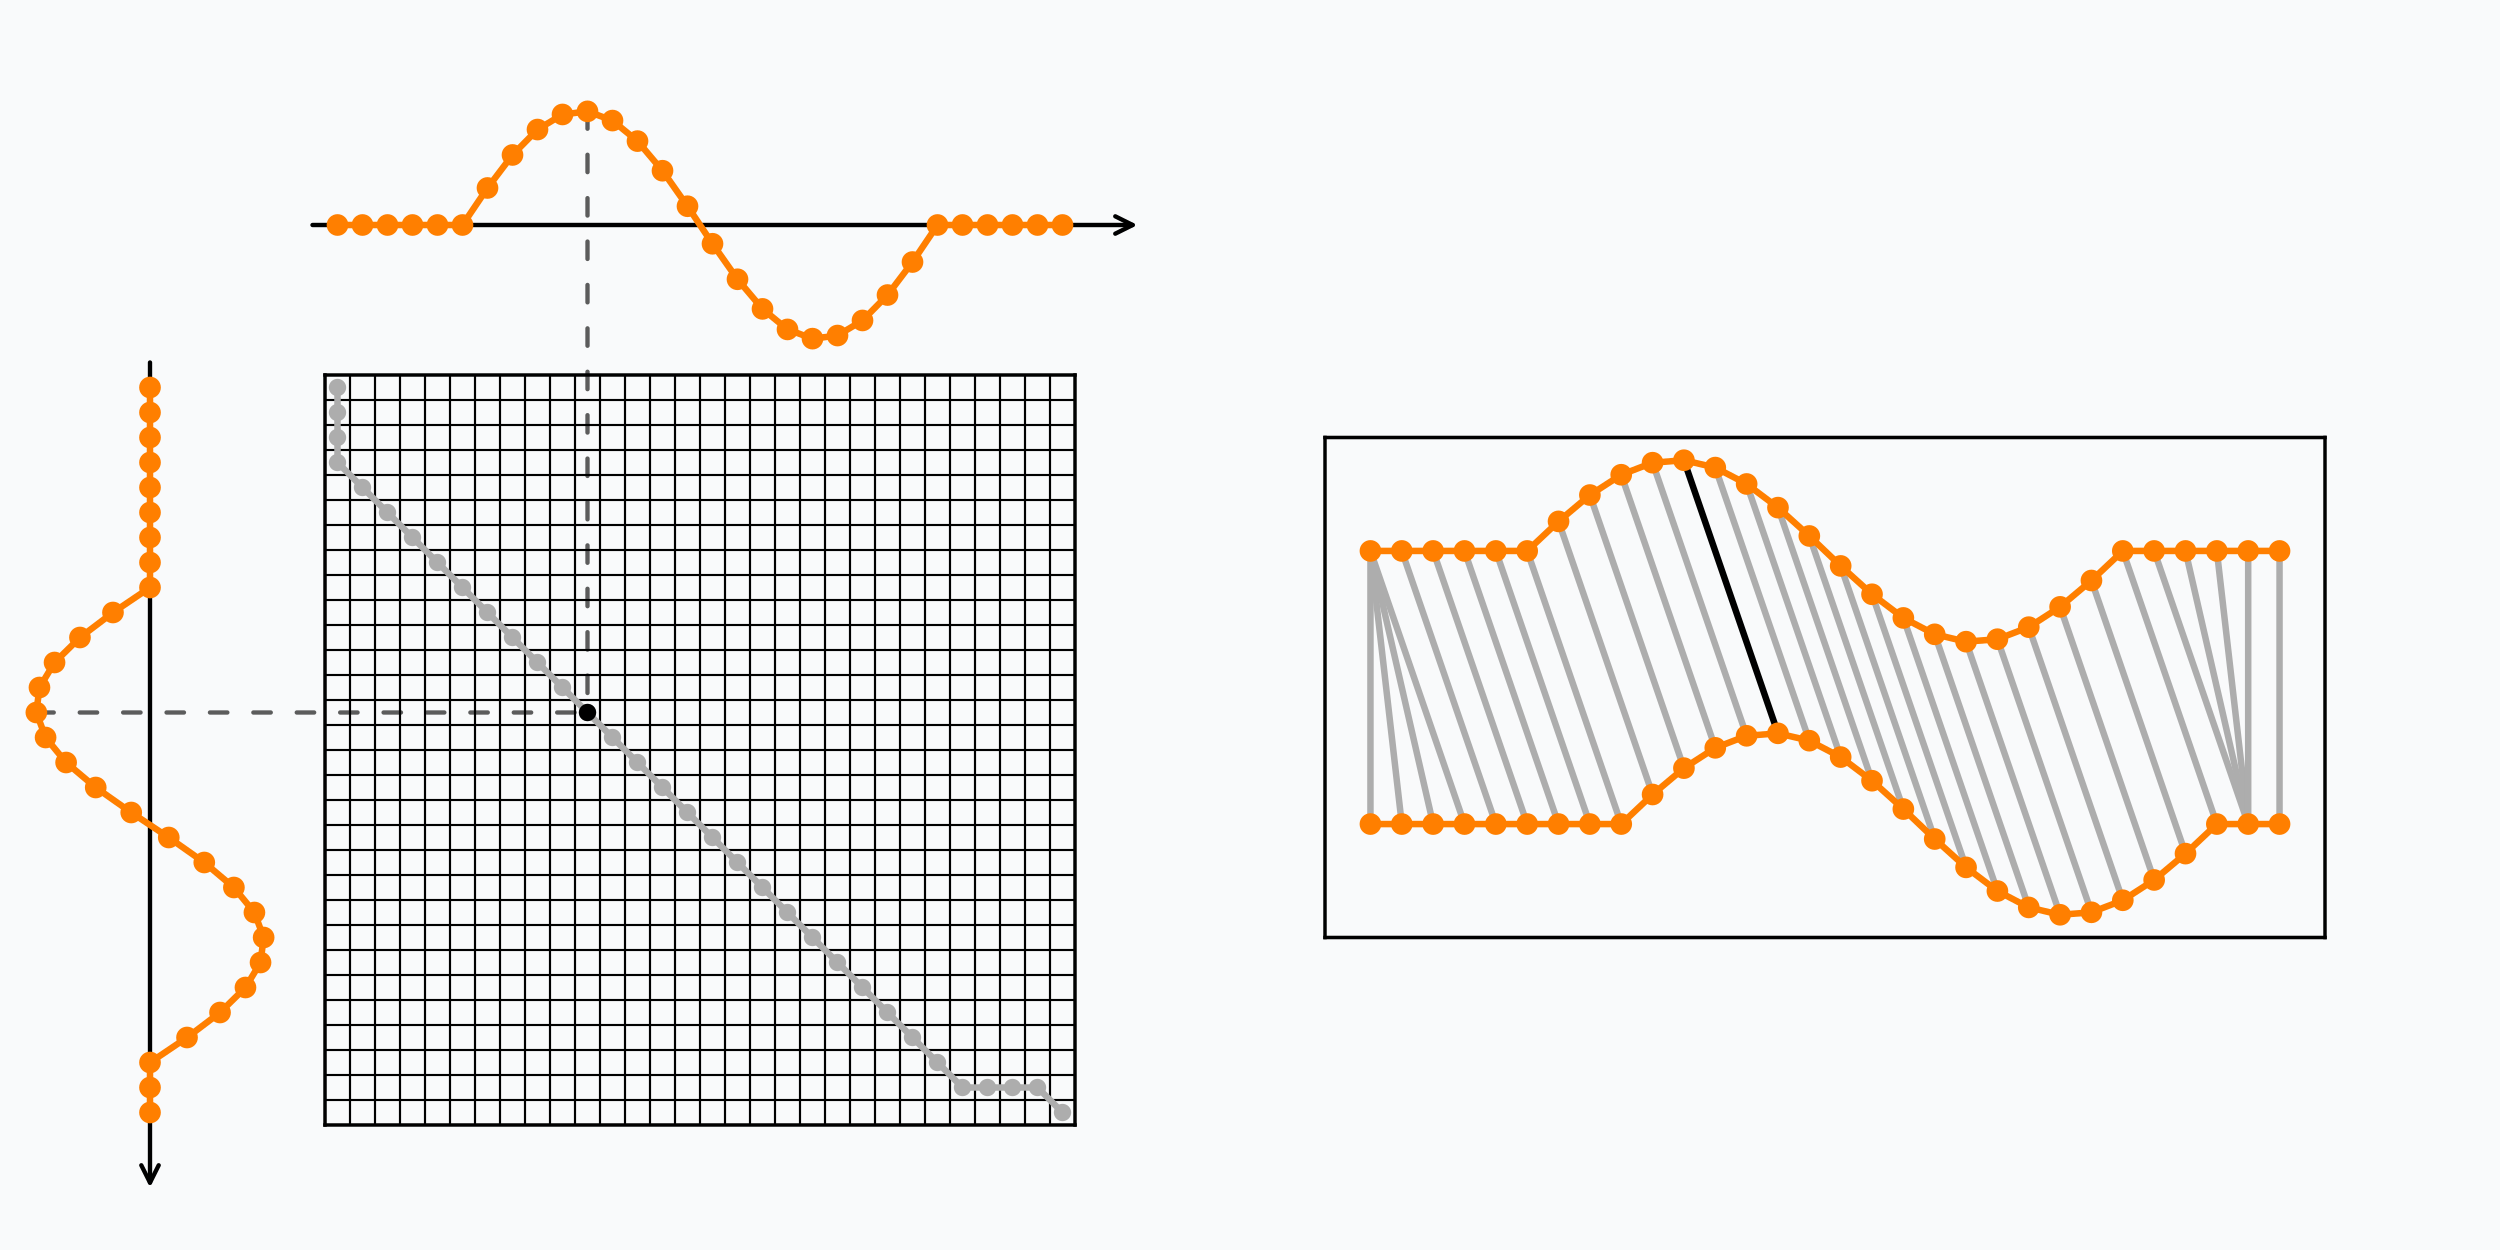 <?xml version="1.0" encoding="utf-8" standalone="no"?>
<!DOCTYPE svg PUBLIC "-//W3C//DTD SVG 1.1//EN"
  "http://www.w3.org/Graphics/SVG/1.1/DTD/svg11.dtd">
<!-- Created with matplotlib (https://matplotlib.org/) -->
<svg height="288pt" version="1.1" viewBox="0 0 576 288" width="576pt" xmlns="http://www.w3.org/2000/svg" xmlns:xlink="http://www.w3.org/1999/xlink">
 <defs>
  <style type="text/css">*{stroke-linecap:butt;stroke-linejoin:round;}</style>
 </defs>
 <g id="figure_1">
  <g id="patch_1">
   <path d="M 0 288 
L 576 288 
L 576 0 
L 0 0 
z
" style="fill:#f9fafb;"/>
  </g>
  <g id="axes_1">
   <g id="patch_2">
    <path d="M 74.88 259.2 
L 247.68 259.2 
L 247.68 86.4 
L 74.88 86.4 
z
" style="fill:#f9fafb;"/>
   </g>
   <g id="patch_3">
    <path d="M 8.378 164.16 
Q 71.869 164.16 135.36 164.16 
" style="fill:none;stroke:#5c5c5c;stroke-dasharray:4,6;stroke-dashoffset:0;stroke-linecap:round;"/>
   </g>
   <g id="patch_4">
    <path d="M 135.36 25.658 
Q 135.36 94.909 135.36 164.16 
" style="fill:none;stroke:#5c5c5c;stroke-dasharray:4,6;stroke-dashoffset:0;stroke-linecap:round;"/>
   </g>
   <g id="matplotlib.axis_1"/>
   <g id="matplotlib.axis_2"/>
   <g id="LineCollection_1">
    <path clip-path="url(#p1b4ef0b468)" d="M 74.88 259.2 
L 74.88 86.4 
" style="fill:none;stroke:#000000;stroke-width:0.5;"/>
    <path clip-path="url(#p1b4ef0b468)" d="M 80.64 259.2 
L 80.64 86.4 
" style="fill:none;stroke:#000000;stroke-width:0.5;"/>
    <path clip-path="url(#p1b4ef0b468)" d="M 86.4 259.2 
L 86.4 86.4 
" style="fill:none;stroke:#000000;stroke-width:0.5;"/>
    <path clip-path="url(#p1b4ef0b468)" d="M 92.16 259.2 
L 92.16 86.4 
" style="fill:none;stroke:#000000;stroke-width:0.5;"/>
    <path clip-path="url(#p1b4ef0b468)" d="M 97.92 259.2 
L 97.92 86.4 
" style="fill:none;stroke:#000000;stroke-width:0.5;"/>
    <path clip-path="url(#p1b4ef0b468)" d="M 103.68 259.2 
L 103.68 86.4 
" style="fill:none;stroke:#000000;stroke-width:0.5;"/>
    <path clip-path="url(#p1b4ef0b468)" d="M 109.44 259.2 
L 109.44 86.4 
" style="fill:none;stroke:#000000;stroke-width:0.5;"/>
    <path clip-path="url(#p1b4ef0b468)" d="M 115.2 259.2 
L 115.2 86.4 
" style="fill:none;stroke:#000000;stroke-width:0.5;"/>
    <path clip-path="url(#p1b4ef0b468)" d="M 120.96 259.2 
L 120.96 86.4 
" style="fill:none;stroke:#000000;stroke-width:0.5;"/>
    <path clip-path="url(#p1b4ef0b468)" d="M 126.72 259.2 
L 126.72 86.4 
" style="fill:none;stroke:#000000;stroke-width:0.5;"/>
    <path clip-path="url(#p1b4ef0b468)" d="M 132.48 259.2 
L 132.48 86.4 
" style="fill:none;stroke:#000000;stroke-width:0.5;"/>
    <path clip-path="url(#p1b4ef0b468)" d="M 138.24 259.2 
L 138.24 86.4 
" style="fill:none;stroke:#000000;stroke-width:0.5;"/>
    <path clip-path="url(#p1b4ef0b468)" d="M 144 259.2 
L 144 86.4 
" style="fill:none;stroke:#000000;stroke-width:0.5;"/>
    <path clip-path="url(#p1b4ef0b468)" d="M 149.76 259.2 
L 149.76 86.4 
" style="fill:none;stroke:#000000;stroke-width:0.5;"/>
    <path clip-path="url(#p1b4ef0b468)" d="M 155.52 259.2 
L 155.52 86.4 
" style="fill:none;stroke:#000000;stroke-width:0.5;"/>
    <path clip-path="url(#p1b4ef0b468)" d="M 161.28 259.2 
L 161.28 86.4 
" style="fill:none;stroke:#000000;stroke-width:0.5;"/>
    <path clip-path="url(#p1b4ef0b468)" d="M 167.04 259.2 
L 167.04 86.4 
" style="fill:none;stroke:#000000;stroke-width:0.5;"/>
    <path clip-path="url(#p1b4ef0b468)" d="M 172.8 259.2 
L 172.8 86.4 
" style="fill:none;stroke:#000000;stroke-width:0.5;"/>
    <path clip-path="url(#p1b4ef0b468)" d="M 178.56 259.2 
L 178.56 86.4 
" style="fill:none;stroke:#000000;stroke-width:0.5;"/>
    <path clip-path="url(#p1b4ef0b468)" d="M 184.32 259.2 
L 184.32 86.4 
" style="fill:none;stroke:#000000;stroke-width:0.5;"/>
    <path clip-path="url(#p1b4ef0b468)" d="M 190.08 259.2 
L 190.08 86.4 
" style="fill:none;stroke:#000000;stroke-width:0.5;"/>
    <path clip-path="url(#p1b4ef0b468)" d="M 195.84 259.2 
L 195.84 86.4 
" style="fill:none;stroke:#000000;stroke-width:0.5;"/>
    <path clip-path="url(#p1b4ef0b468)" d="M 201.6 259.2 
L 201.6 86.4 
" style="fill:none;stroke:#000000;stroke-width:0.5;"/>
    <path clip-path="url(#p1b4ef0b468)" d="M 207.36 259.2 
L 207.36 86.4 
" style="fill:none;stroke:#000000;stroke-width:0.5;"/>
    <path clip-path="url(#p1b4ef0b468)" d="M 213.12 259.2 
L 213.12 86.4 
" style="fill:none;stroke:#000000;stroke-width:0.5;"/>
    <path clip-path="url(#p1b4ef0b468)" d="M 218.88 259.2 
L 218.88 86.4 
" style="fill:none;stroke:#000000;stroke-width:0.5;"/>
    <path clip-path="url(#p1b4ef0b468)" d="M 224.64 259.2 
L 224.64 86.4 
" style="fill:none;stroke:#000000;stroke-width:0.5;"/>
    <path clip-path="url(#p1b4ef0b468)" d="M 230.4 259.2 
L 230.4 86.4 
" style="fill:none;stroke:#000000;stroke-width:0.5;"/>
    <path clip-path="url(#p1b4ef0b468)" d="M 236.16 259.2 
L 236.16 86.4 
" style="fill:none;stroke:#000000;stroke-width:0.5;"/>
    <path clip-path="url(#p1b4ef0b468)" d="M 241.92 259.2 
L 241.92 86.4 
" style="fill:none;stroke:#000000;stroke-width:0.5;"/>
   </g>
   <g id="LineCollection_2">
    <path clip-path="url(#p1b4ef0b468)" d="M 74.88 259.2 
L 247.68 259.2 
" style="fill:none;stroke:#000000;stroke-width:0.5;"/>
    <path clip-path="url(#p1b4ef0b468)" d="M 74.88 253.44 
L 247.68 253.44 
" style="fill:none;stroke:#000000;stroke-width:0.5;"/>
    <path clip-path="url(#p1b4ef0b468)" d="M 74.88 247.68 
L 247.68 247.68 
" style="fill:none;stroke:#000000;stroke-width:0.5;"/>
    <path clip-path="url(#p1b4ef0b468)" d="M 74.88 241.92 
L 247.68 241.92 
" style="fill:none;stroke:#000000;stroke-width:0.5;"/>
    <path clip-path="url(#p1b4ef0b468)" d="M 74.88 236.16 
L 247.68 236.16 
" style="fill:none;stroke:#000000;stroke-width:0.5;"/>
    <path clip-path="url(#p1b4ef0b468)" d="M 74.88 230.4 
L 247.68 230.4 
" style="fill:none;stroke:#000000;stroke-width:0.5;"/>
    <path clip-path="url(#p1b4ef0b468)" d="M 74.88 224.64 
L 247.68 224.64 
" style="fill:none;stroke:#000000;stroke-width:0.5;"/>
    <path clip-path="url(#p1b4ef0b468)" d="M 74.88 218.88 
L 247.68 218.88 
" style="fill:none;stroke:#000000;stroke-width:0.5;"/>
    <path clip-path="url(#p1b4ef0b468)" d="M 74.88 213.12 
L 247.68 213.12 
" style="fill:none;stroke:#000000;stroke-width:0.5;"/>
    <path clip-path="url(#p1b4ef0b468)" d="M 74.88 207.36 
L 247.68 207.36 
" style="fill:none;stroke:#000000;stroke-width:0.5;"/>
    <path clip-path="url(#p1b4ef0b468)" d="M 74.88 201.6 
L 247.68 201.6 
" style="fill:none;stroke:#000000;stroke-width:0.5;"/>
    <path clip-path="url(#p1b4ef0b468)" d="M 74.88 195.84 
L 247.68 195.84 
" style="fill:none;stroke:#000000;stroke-width:0.5;"/>
    <path clip-path="url(#p1b4ef0b468)" d="M 74.88 190.08 
L 247.68 190.08 
" style="fill:none;stroke:#000000;stroke-width:0.5;"/>
    <path clip-path="url(#p1b4ef0b468)" d="M 74.88 184.32 
L 247.68 184.32 
" style="fill:none;stroke:#000000;stroke-width:0.5;"/>
    <path clip-path="url(#p1b4ef0b468)" d="M 74.88 178.56 
L 247.68 178.56 
" style="fill:none;stroke:#000000;stroke-width:0.5;"/>
    <path clip-path="url(#p1b4ef0b468)" d="M 74.88 172.8 
L 247.68 172.8 
" style="fill:none;stroke:#000000;stroke-width:0.5;"/>
    <path clip-path="url(#p1b4ef0b468)" d="M 74.88 167.04 
L 247.68 167.04 
" style="fill:none;stroke:#000000;stroke-width:0.5;"/>
    <path clip-path="url(#p1b4ef0b468)" d="M 74.88 161.28 
L 247.68 161.28 
" style="fill:none;stroke:#000000;stroke-width:0.5;"/>
    <path clip-path="url(#p1b4ef0b468)" d="M 74.88 155.52 
L 247.68 155.52 
" style="fill:none;stroke:#000000;stroke-width:0.5;"/>
    <path clip-path="url(#p1b4ef0b468)" d="M 74.88 149.76 
L 247.68 149.76 
" style="fill:none;stroke:#000000;stroke-width:0.5;"/>
    <path clip-path="url(#p1b4ef0b468)" d="M 74.88 144 
L 247.68 144 
" style="fill:none;stroke:#000000;stroke-width:0.5;"/>
    <path clip-path="url(#p1b4ef0b468)" d="M 74.88 138.24 
L 247.68 138.24 
" style="fill:none;stroke:#000000;stroke-width:0.5;"/>
    <path clip-path="url(#p1b4ef0b468)" d="M 74.88 132.48 
L 247.68 132.48 
" style="fill:none;stroke:#000000;stroke-width:0.5;"/>
    <path clip-path="url(#p1b4ef0b468)" d="M 74.88 126.72 
L 247.68 126.72 
" style="fill:none;stroke:#000000;stroke-width:0.5;"/>
    <path clip-path="url(#p1b4ef0b468)" d="M 74.88 120.96 
L 247.68 120.96 
" style="fill:none;stroke:#000000;stroke-width:0.5;"/>
    <path clip-path="url(#p1b4ef0b468)" d="M 74.88 115.2 
L 247.68 115.2 
" style="fill:none;stroke:#000000;stroke-width:0.5;"/>
    <path clip-path="url(#p1b4ef0b468)" d="M 74.88 109.44 
L 247.68 109.44 
" style="fill:none;stroke:#000000;stroke-width:0.5;"/>
    <path clip-path="url(#p1b4ef0b468)" d="M 74.88 103.68 
L 247.68 103.68 
" style="fill:none;stroke:#000000;stroke-width:0.5;"/>
    <path clip-path="url(#p1b4ef0b468)" d="M 74.88 97.92 
L 247.68 97.92 
" style="fill:none;stroke:#000000;stroke-width:0.5;"/>
    <path clip-path="url(#p1b4ef0b468)" d="M 74.88 92.16 
L 247.68 92.16 
" style="fill:none;stroke:#000000;stroke-width:0.5;"/>
   </g>
   <g id="line2d_1">
    <path clip-path="url(#p1b4ef0b468)" d="M 77.76 89.28 
L 77.76 95.04 
L 77.76 100.8 
L 77.76 106.56 
L 83.52 112.32 
L 89.28 118.08 
L 95.04 123.84 
L 100.8 129.6 
L 106.56 135.36 
L 112.32 141.12 
L 118.08 146.88 
L 123.84 152.64 
L 129.6 158.4 
L 135.36 164.16 
L 141.12 169.92 
L 146.88 175.68 
L 152.64 181.44 
L 158.4 187.2 
L 164.16 192.96 
L 169.92 198.72 
L 175.68 204.48 
L 181.44 210.24 
L 187.2 216 
L 192.96 221.76 
L 198.72 227.52 
L 204.48 233.28 
L 210.24 239.04 
L 216 244.8 
L 221.76 250.56 
L 227.52 250.56 
L 233.28 250.56 
L 239.04 250.56 
L 244.8 256.32 
" style="fill:none;stroke:#adadad;stroke-linecap:square;stroke-width:1.5;"/>
    <defs>
     <path d="M 0 1.5 
C 0.398 1.5 0.779 1.342 1.061 1.061 
C 1.342 0.779 1.5 0.398 1.5 0 
C 1.5 -0.398 1.342 -0.779 1.061 -1.061 
C 0.779 -1.342 0.398 -1.5 0 -1.5 
C -0.398 -1.5 -0.779 -1.342 -1.061 -1.061 
C -1.342 -0.779 -1.5 -0.398 -1.5 0 
C -1.5 0.398 -1.342 0.779 -1.061 1.061 
C -0.779 1.342 -0.398 1.5 0 1.5 
z
" id="m2596204a28" style="stroke:#adadad;"/>
    </defs>
    <g clip-path="url(#p1b4ef0b468)">
     <use style="fill:#adadad;stroke:#adadad;" x="77.76" xlink:href="#m2596204a28" y="89.28"/>
     <use style="fill:#adadad;stroke:#adadad;" x="77.76" xlink:href="#m2596204a28" y="95.04"/>
     <use style="fill:#adadad;stroke:#adadad;" x="77.76" xlink:href="#m2596204a28" y="100.8"/>
     <use style="fill:#adadad;stroke:#adadad;" x="77.76" xlink:href="#m2596204a28" y="106.56"/>
     <use style="fill:#adadad;stroke:#adadad;" x="83.52" xlink:href="#m2596204a28" y="112.32"/>
     <use style="fill:#adadad;stroke:#adadad;" x="89.28" xlink:href="#m2596204a28" y="118.08"/>
     <use style="fill:#adadad;stroke:#adadad;" x="95.04" xlink:href="#m2596204a28" y="123.84"/>
     <use style="fill:#adadad;stroke:#adadad;" x="100.8" xlink:href="#m2596204a28" y="129.6"/>
     <use style="fill:#adadad;stroke:#adadad;" x="106.56" xlink:href="#m2596204a28" y="135.36"/>
     <use style="fill:#adadad;stroke:#adadad;" x="112.32" xlink:href="#m2596204a28" y="141.12"/>
     <use style="fill:#adadad;stroke:#adadad;" x="118.08" xlink:href="#m2596204a28" y="146.88"/>
     <use style="fill:#adadad;stroke:#adadad;" x="123.84" xlink:href="#m2596204a28" y="152.64"/>
     <use style="fill:#adadad;stroke:#adadad;" x="129.6" xlink:href="#m2596204a28" y="158.4"/>
     <use style="fill:#adadad;stroke:#adadad;" x="135.36" xlink:href="#m2596204a28" y="164.16"/>
     <use style="fill:#adadad;stroke:#adadad;" x="141.12" xlink:href="#m2596204a28" y="169.92"/>
     <use style="fill:#adadad;stroke:#adadad;" x="146.88" xlink:href="#m2596204a28" y="175.68"/>
     <use style="fill:#adadad;stroke:#adadad;" x="152.64" xlink:href="#m2596204a28" y="181.44"/>
     <use style="fill:#adadad;stroke:#adadad;" x="158.4" xlink:href="#m2596204a28" y="187.2"/>
     <use style="fill:#adadad;stroke:#adadad;" x="164.16" xlink:href="#m2596204a28" y="192.96"/>
     <use style="fill:#adadad;stroke:#adadad;" x="169.92" xlink:href="#m2596204a28" y="198.72"/>
     <use style="fill:#adadad;stroke:#adadad;" x="175.68" xlink:href="#m2596204a28" y="204.48"/>
     <use style="fill:#adadad;stroke:#adadad;" x="181.44" xlink:href="#m2596204a28" y="210.24"/>
     <use style="fill:#adadad;stroke:#adadad;" x="187.2" xlink:href="#m2596204a28" y="216"/>
     <use style="fill:#adadad;stroke:#adadad;" x="192.96" xlink:href="#m2596204a28" y="221.76"/>
     <use style="fill:#adadad;stroke:#adadad;" x="198.72" xlink:href="#m2596204a28" y="227.52"/>
     <use style="fill:#adadad;stroke:#adadad;" x="204.48" xlink:href="#m2596204a28" y="233.28"/>
     <use style="fill:#adadad;stroke:#adadad;" x="210.24" xlink:href="#m2596204a28" y="239.04"/>
     <use style="fill:#adadad;stroke:#adadad;" x="216" xlink:href="#m2596204a28" y="244.8"/>
     <use style="fill:#adadad;stroke:#adadad;" x="221.76" xlink:href="#m2596204a28" y="250.56"/>
     <use style="fill:#adadad;stroke:#adadad;" x="227.52" xlink:href="#m2596204a28" y="250.56"/>
     <use style="fill:#adadad;stroke:#adadad;" x="233.28" xlink:href="#m2596204a28" y="250.56"/>
     <use style="fill:#adadad;stroke:#adadad;" x="239.04" xlink:href="#m2596204a28" y="250.56"/>
     <use style="fill:#adadad;stroke:#adadad;" x="244.8" xlink:href="#m2596204a28" y="256.32"/>
    </g>
   </g>
   <g id="line2d_2">
    <path clip-path="url(#p1b4ef0b468)" d="M 135.36 164.16 
" style="fill:none;stroke:#000000;stroke-linecap:square;stroke-width:1.5;"/>
    <defs>
     <path d="M 0 1.5 
C 0.398 1.5 0.779 1.342 1.061 1.061 
C 1.342 0.779 1.5 0.398 1.5 0 
C 1.5 -0.398 1.342 -0.779 1.061 -1.061 
C 0.779 -1.342 0.398 -1.5 0 -1.5 
C -0.398 -1.5 -0.779 -1.342 -1.061 -1.061 
C -1.342 -0.779 -1.5 -0.398 -1.5 0 
C -1.5 0.398 -1.342 0.779 -1.061 1.061 
C -0.779 1.342 -0.398 1.5 0 1.5 
z
" id="mf8866b85fc" style="stroke:#000000;"/>
    </defs>
    <g clip-path="url(#p1b4ef0b468)">
     <use style="stroke:#000000;" x="135.36" xlink:href="#mf8866b85fc" y="164.16"/>
    </g>
   </g>
   <g id="patch_5">
    <path d="M 74.88 259.2 
L 74.88 86.4 
" style="fill:none;stroke:#000000;stroke-linecap:square;stroke-linejoin:miter;stroke-width:0.8;"/>
   </g>
   <g id="patch_6">
    <path d="M 247.68 259.2 
L 247.68 86.4 
" style="fill:none;stroke:#000000;stroke-linecap:square;stroke-linejoin:miter;stroke-width:0.8;"/>
   </g>
   <g id="patch_7">
    <path d="M 74.88 259.2 
L 247.68 259.2 
" style="fill:none;stroke:#000000;stroke-linecap:square;stroke-linejoin:miter;stroke-width:0.8;"/>
   </g>
   <g id="patch_8">
    <path d="M 74.88 86.4 
L 247.68 86.4 
" style="fill:none;stroke:#000000;stroke-linecap:square;stroke-linejoin:miter;stroke-width:0.8;"/>
   </g>
  </g>
  <g id="axes_2">
   <g id="patch_9">
    <path d="M 72 51.84 
Q 167.04 51.84 260.962 51.84 
" style="fill:none;stroke:#000000;stroke-linecap:round;"/>
    <path d="M 256.962 49.84 
L 260.962 51.84 
L 256.962 53.84 
" style="fill:none;stroke:#000000;stroke-linecap:round;"/>
   </g>
   <g id="line2d_3">
    <path clip-path="url(#p61c8d194da)" d="M 77.76 51.84 
L 83.52 51.84 
L 89.28 51.84 
L 95.04 51.84 
L 100.8 51.84 
L 106.56 51.84 
L 112.32 43.31 
L 118.08 35.704 
L 123.84 29.846 
L 129.6 26.372 
L 135.36 25.658 
L 141.12 27.781 
L 146.88 32.511 
L 152.64 39.336 
L 158.4 47.516 
L 164.16 56.164 
L 169.92 64.344 
L 175.68 71.169 
L 181.44 75.899 
L 187.2 78.022 
L 192.96 77.308 
L 198.72 73.834 
L 204.48 67.976 
L 210.24 60.37 
L 216 51.84 
L 221.76 51.84 
L 227.52 51.84 
L 233.28 51.84 
L 239.04 51.84 
L 244.8 51.84 
" style="fill:none;stroke:#ff7f00;stroke-linecap:square;stroke-width:1.5;"/>
    <defs>
     <path d="M 0 2 
C 0.53 2 1.039 1.789 1.414 1.414 
C 1.789 1.039 2 0.53 2 0 
C 2 -0.53 1.789 -1.039 1.414 -1.414 
C 1.039 -1.789 0.53 -2 0 -2 
C -0.53 -2 -1.039 -1.789 -1.414 -1.414 
C -1.789 -1.039 -2 -0.53 -2 0 
C -2 0.53 -1.789 1.039 -1.414 1.414 
C -1.039 1.789 -0.53 2 0 2 
z
" id="m5e900aac07" style="stroke:#ff7f00;"/>
    </defs>
    <g clip-path="url(#p61c8d194da)">
     <use style="fill:#ff7f00;stroke:#ff7f00;" x="77.76" xlink:href="#m5e900aac07" y="51.84"/>
     <use style="fill:#ff7f00;stroke:#ff7f00;" x="83.52" xlink:href="#m5e900aac07" y="51.84"/>
     <use style="fill:#ff7f00;stroke:#ff7f00;" x="89.28" xlink:href="#m5e900aac07" y="51.84"/>
     <use style="fill:#ff7f00;stroke:#ff7f00;" x="95.04" xlink:href="#m5e900aac07" y="51.84"/>
     <use style="fill:#ff7f00;stroke:#ff7f00;" x="100.8" xlink:href="#m5e900aac07" y="51.84"/>
     <use style="fill:#ff7f00;stroke:#ff7f00;" x="106.56" xlink:href="#m5e900aac07" y="51.84"/>
     <use style="fill:#ff7f00;stroke:#ff7f00;" x="112.32" xlink:href="#m5e900aac07" y="43.31"/>
     <use style="fill:#ff7f00;stroke:#ff7f00;" x="118.08" xlink:href="#m5e900aac07" y="35.704"/>
     <use style="fill:#ff7f00;stroke:#ff7f00;" x="123.84" xlink:href="#m5e900aac07" y="29.846"/>
     <use style="fill:#ff7f00;stroke:#ff7f00;" x="129.6" xlink:href="#m5e900aac07" y="26.372"/>
     <use style="fill:#ff7f00;stroke:#ff7f00;" x="135.36" xlink:href="#m5e900aac07" y="25.658"/>
     <use style="fill:#ff7f00;stroke:#ff7f00;" x="141.12" xlink:href="#m5e900aac07" y="27.781"/>
     <use style="fill:#ff7f00;stroke:#ff7f00;" x="146.88" xlink:href="#m5e900aac07" y="32.511"/>
     <use style="fill:#ff7f00;stroke:#ff7f00;" x="152.64" xlink:href="#m5e900aac07" y="39.336"/>
     <use style="fill:#ff7f00;stroke:#ff7f00;" x="158.4" xlink:href="#m5e900aac07" y="47.516"/>
     <use style="fill:#ff7f00;stroke:#ff7f00;" x="164.16" xlink:href="#m5e900aac07" y="56.164"/>
     <use style="fill:#ff7f00;stroke:#ff7f00;" x="169.92" xlink:href="#m5e900aac07" y="64.344"/>
     <use style="fill:#ff7f00;stroke:#ff7f00;" x="175.68" xlink:href="#m5e900aac07" y="71.169"/>
     <use style="fill:#ff7f00;stroke:#ff7f00;" x="181.44" xlink:href="#m5e900aac07" y="75.899"/>
     <use style="fill:#ff7f00;stroke:#ff7f00;" x="187.2" xlink:href="#m5e900aac07" y="78.022"/>
     <use style="fill:#ff7f00;stroke:#ff7f00;" x="192.96" xlink:href="#m5e900aac07" y="77.308"/>
     <use style="fill:#ff7f00;stroke:#ff7f00;" x="198.72" xlink:href="#m5e900aac07" y="73.834"/>
     <use style="fill:#ff7f00;stroke:#ff7f00;" x="204.48" xlink:href="#m5e900aac07" y="67.976"/>
     <use style="fill:#ff7f00;stroke:#ff7f00;" x="210.24" xlink:href="#m5e900aac07" y="60.37"/>
     <use style="fill:#ff7f00;stroke:#ff7f00;" x="216" xlink:href="#m5e900aac07" y="51.84"/>
     <use style="fill:#ff7f00;stroke:#ff7f00;" x="221.76" xlink:href="#m5e900aac07" y="51.84"/>
     <use style="fill:#ff7f00;stroke:#ff7f00;" x="227.52" xlink:href="#m5e900aac07" y="51.84"/>
     <use style="fill:#ff7f00;stroke:#ff7f00;" x="233.28" xlink:href="#m5e900aac07" y="51.84"/>
     <use style="fill:#ff7f00;stroke:#ff7f00;" x="239.04" xlink:href="#m5e900aac07" y="51.84"/>
     <use style="fill:#ff7f00;stroke:#ff7f00;" x="244.8" xlink:href="#m5e900aac07" y="51.84"/>
    </g>
   </g>
  </g>
  <g id="axes_3">
   <g id="patch_10">
    <path d="M 34.56 83.52 
Q 34.56 178.56 34.56 272.482 
" style="fill:none;stroke:#000000;stroke-linecap:round;"/>
    <path d="M 36.56 268.482 
L 34.56 272.482 
L 32.56 268.482 
" style="fill:none;stroke:#000000;stroke-linecap:round;"/>
   </g>
   <g id="line2d_4">
    <path clip-path="url(#pad2009bcc8)" d="M 34.56 89.28 
L 34.56 95.04 
L 34.56 100.8 
L 34.56 106.56 
L 34.56 112.32 
L 34.56 118.08 
L 34.56 123.84 
L 34.56 129.6 
L 34.56 135.36 
L 26.03 141.12 
L 18.424 146.88 
L 12.566 152.64 
L 9.092 158.4 
L 8.378 164.16 
L 10.501 169.92 
L 15.231 175.68 
L 22.056 181.44 
L 30.236 187.2 
L 38.884 192.96 
L 47.064 198.72 
L 53.889 204.48 
L 58.619 210.24 
L 60.742 216 
L 60.028 221.76 
L 56.554 227.52 
L 50.696 233.28 
L 43.09 239.04 
L 34.56 244.8 
L 34.56 250.56 
L 34.56 256.32 
" style="fill:none;stroke:#ff7f00;stroke-linecap:square;stroke-width:1.5;"/>
    <g clip-path="url(#pad2009bcc8)">
     <use style="fill:#ff7f00;stroke:#ff7f00;" x="34.56" xlink:href="#m5e900aac07" y="89.28"/>
     <use style="fill:#ff7f00;stroke:#ff7f00;" x="34.56" xlink:href="#m5e900aac07" y="95.04"/>
     <use style="fill:#ff7f00;stroke:#ff7f00;" x="34.56" xlink:href="#m5e900aac07" y="100.8"/>
     <use style="fill:#ff7f00;stroke:#ff7f00;" x="34.56" xlink:href="#m5e900aac07" y="106.56"/>
     <use style="fill:#ff7f00;stroke:#ff7f00;" x="34.56" xlink:href="#m5e900aac07" y="112.32"/>
     <use style="fill:#ff7f00;stroke:#ff7f00;" x="34.56" xlink:href="#m5e900aac07" y="118.08"/>
     <use style="fill:#ff7f00;stroke:#ff7f00;" x="34.56" xlink:href="#m5e900aac07" y="123.84"/>
     <use style="fill:#ff7f00;stroke:#ff7f00;" x="34.56" xlink:href="#m5e900aac07" y="129.6"/>
     <use style="fill:#ff7f00;stroke:#ff7f00;" x="34.56" xlink:href="#m5e900aac07" y="135.36"/>
     <use style="fill:#ff7f00;stroke:#ff7f00;" x="26.03" xlink:href="#m5e900aac07" y="141.12"/>
     <use style="fill:#ff7f00;stroke:#ff7f00;" x="18.424" xlink:href="#m5e900aac07" y="146.88"/>
     <use style="fill:#ff7f00;stroke:#ff7f00;" x="12.566" xlink:href="#m5e900aac07" y="152.64"/>
     <use style="fill:#ff7f00;stroke:#ff7f00;" x="9.092" xlink:href="#m5e900aac07" y="158.4"/>
     <use style="fill:#ff7f00;stroke:#ff7f00;" x="8.378" xlink:href="#m5e900aac07" y="164.16"/>
     <use style="fill:#ff7f00;stroke:#ff7f00;" x="10.501" xlink:href="#m5e900aac07" y="169.92"/>
     <use style="fill:#ff7f00;stroke:#ff7f00;" x="15.231" xlink:href="#m5e900aac07" y="175.68"/>
     <use style="fill:#ff7f00;stroke:#ff7f00;" x="22.056" xlink:href="#m5e900aac07" y="181.44"/>
     <use style="fill:#ff7f00;stroke:#ff7f00;" x="30.236" xlink:href="#m5e900aac07" y="187.2"/>
     <use style="fill:#ff7f00;stroke:#ff7f00;" x="38.884" xlink:href="#m5e900aac07" y="192.96"/>
     <use style="fill:#ff7f00;stroke:#ff7f00;" x="47.064" xlink:href="#m5e900aac07" y="198.72"/>
     <use style="fill:#ff7f00;stroke:#ff7f00;" x="53.889" xlink:href="#m5e900aac07" y="204.48"/>
     <use style="fill:#ff7f00;stroke:#ff7f00;" x="58.619" xlink:href="#m5e900aac07" y="210.24"/>
     <use style="fill:#ff7f00;stroke:#ff7f00;" x="60.742" xlink:href="#m5e900aac07" y="216"/>
     <use style="fill:#ff7f00;stroke:#ff7f00;" x="60.028" xlink:href="#m5e900aac07" y="221.76"/>
     <use style="fill:#ff7f00;stroke:#ff7f00;" x="56.554" xlink:href="#m5e900aac07" y="227.52"/>
     <use style="fill:#ff7f00;stroke:#ff7f00;" x="50.696" xlink:href="#m5e900aac07" y="233.28"/>
     <use style="fill:#ff7f00;stroke:#ff7f00;" x="43.09" xlink:href="#m5e900aac07" y="239.04"/>
     <use style="fill:#ff7f00;stroke:#ff7f00;" x="34.56" xlink:href="#m5e900aac07" y="244.8"/>
     <use style="fill:#ff7f00;stroke:#ff7f00;" x="34.56" xlink:href="#m5e900aac07" y="250.56"/>
     <use style="fill:#ff7f00;stroke:#ff7f00;" x="34.56" xlink:href="#m5e900aac07" y="256.32"/>
    </g>
   </g>
  </g>
  <g id="axes_4">
   <g id="patch_11">
    <path d="M 305.28 216 
L 535.68 216 
L 535.68 100.8 
L 305.28 100.8 
z
" style="fill:#f9fafb;"/>
   </g>
   <g id="line2d_5">
    <path clip-path="url(#p53bd8e262a)" d="M 315.753 126.939 
L 315.753 189.861 
" style="fill:none;stroke:#adadad;stroke-linecap:square;stroke-width:1.5;"/>
   </g>
   <g id="line2d_6">
    <path clip-path="url(#p53bd8e262a)" d="M 315.753 126.939 
L 322.975 189.861 
" style="fill:none;stroke:#adadad;stroke-linecap:square;stroke-width:1.5;"/>
   </g>
   <g id="line2d_7">
    <path clip-path="url(#p53bd8e262a)" d="M 315.753 126.939 
L 330.198 189.861 
" style="fill:none;stroke:#adadad;stroke-linecap:square;stroke-width:1.5;"/>
   </g>
   <g id="line2d_8">
    <path clip-path="url(#p53bd8e262a)" d="M 315.753 126.939 
L 337.42 189.861 
" style="fill:none;stroke:#adadad;stroke-linecap:square;stroke-width:1.5;"/>
   </g>
   <g id="line2d_9">
    <path clip-path="url(#p53bd8e262a)" d="M 322.975 126.939 
L 344.643 189.861 
" style="fill:none;stroke:#adadad;stroke-linecap:square;stroke-width:1.5;"/>
   </g>
   <g id="line2d_10">
    <path clip-path="url(#p53bd8e262a)" d="M 330.198 126.939 
L 351.866 189.861 
" style="fill:none;stroke:#adadad;stroke-linecap:square;stroke-width:1.5;"/>
   </g>
   <g id="line2d_11">
    <path clip-path="url(#p53bd8e262a)" d="M 337.42 126.939 
L 359.088 189.861 
" style="fill:none;stroke:#adadad;stroke-linecap:square;stroke-width:1.5;"/>
   </g>
   <g id="line2d_12">
    <path clip-path="url(#p53bd8e262a)" d="M 344.643 126.939 
L 366.311 189.861 
" style="fill:none;stroke:#adadad;stroke-linecap:square;stroke-width:1.5;"/>
   </g>
   <g id="line2d_13">
    <path clip-path="url(#p53bd8e262a)" d="M 351.866 126.939 
L 373.533 189.861 
" style="fill:none;stroke:#adadad;stroke-linecap:square;stroke-width:1.5;"/>
   </g>
   <g id="line2d_14">
    <path clip-path="url(#p53bd8e262a)" d="M 359.088 120.129 
L 380.756 183.051 
" style="fill:none;stroke:#adadad;stroke-linecap:square;stroke-width:1.5;"/>
   </g>
   <g id="line2d_15">
    <path clip-path="url(#p53bd8e262a)" d="M 366.311 114.056 
L 387.978 176.979 
" style="fill:none;stroke:#adadad;stroke-linecap:square;stroke-width:1.5;"/>
   </g>
   <g id="line2d_16">
    <path clip-path="url(#p53bd8e262a)" d="M 373.533 109.38 
L 395.201 172.302 
" style="fill:none;stroke:#adadad;stroke-linecap:square;stroke-width:1.5;"/>
   </g>
   <g id="line2d_17">
    <path clip-path="url(#p53bd8e262a)" d="M 380.756 106.607 
L 402.424 169.529 
" style="fill:none;stroke:#adadad;stroke-linecap:square;stroke-width:1.5;"/>
   </g>
   <g id="line2d_18">
    <path clip-path="url(#p53bd8e262a)" d="M 387.978 106.036 
L 409.646 168.959 
" style="fill:none;stroke:#000000;stroke-linecap:square;stroke-width:1.5;"/>
   </g>
   <g id="line2d_19">
    <path clip-path="url(#p53bd8e262a)" d="M 395.201 107.731 
L 416.869 170.654 
" style="fill:none;stroke:#adadad;stroke-linecap:square;stroke-width:1.5;"/>
   </g>
   <g id="line2d_20">
    <path clip-path="url(#p53bd8e262a)" d="M 402.424 111.508 
L 424.091 174.43 
" style="fill:none;stroke:#adadad;stroke-linecap:square;stroke-width:1.5;"/>
   </g>
   <g id="line2d_21">
    <path clip-path="url(#p53bd8e262a)" d="M 409.646 116.956 
L 431.314 179.879 
" style="fill:none;stroke:#adadad;stroke-linecap:square;stroke-width:1.5;"/>
   </g>
   <g id="line2d_22">
    <path clip-path="url(#p53bd8e262a)" d="M 416.869 123.487 
L 438.536 186.409 
" style="fill:none;stroke:#adadad;stroke-linecap:square;stroke-width:1.5;"/>
   </g>
   <g id="line2d_23">
    <path clip-path="url(#p53bd8e262a)" d="M 424.091 130.391 
L 445.759 193.313 
" style="fill:none;stroke:#adadad;stroke-linecap:square;stroke-width:1.5;"/>
   </g>
   <g id="line2d_24">
    <path clip-path="url(#p53bd8e262a)" d="M 431.314 136.921 
L 452.982 199.844 
" style="fill:none;stroke:#adadad;stroke-linecap:square;stroke-width:1.5;"/>
   </g>
   <g id="line2d_25">
    <path clip-path="url(#p53bd8e262a)" d="M 438.536 142.37 
L 460.204 205.292 
" style="fill:none;stroke:#adadad;stroke-linecap:square;stroke-width:1.5;"/>
   </g>
   <g id="line2d_26">
    <path clip-path="url(#p53bd8e262a)" d="M 445.759 146.146 
L 467.427 209.069 
" style="fill:none;stroke:#adadad;stroke-linecap:square;stroke-width:1.5;"/>
   </g>
   <g id="line2d_27">
    <path clip-path="url(#p53bd8e262a)" d="M 452.982 147.841 
L 474.649 210.764 
" style="fill:none;stroke:#adadad;stroke-linecap:square;stroke-width:1.5;"/>
   </g>
   <g id="line2d_28">
    <path clip-path="url(#p53bd8e262a)" d="M 460.204 147.271 
L 481.872 210.193 
" style="fill:none;stroke:#adadad;stroke-linecap:square;stroke-width:1.5;"/>
   </g>
   <g id="line2d_29">
    <path clip-path="url(#p53bd8e262a)" d="M 467.427 144.498 
L 489.094 207.42 
" style="fill:none;stroke:#adadad;stroke-linecap:square;stroke-width:1.5;"/>
   </g>
   <g id="line2d_30">
    <path clip-path="url(#p53bd8e262a)" d="M 474.649 139.821 
L 496.317 202.744 
" style="fill:none;stroke:#adadad;stroke-linecap:square;stroke-width:1.5;"/>
   </g>
   <g id="line2d_31">
    <path clip-path="url(#p53bd8e262a)" d="M 481.872 133.749 
L 503.54 196.671 
" style="fill:none;stroke:#adadad;stroke-linecap:square;stroke-width:1.5;"/>
   </g>
   <g id="line2d_32">
    <path clip-path="url(#p53bd8e262a)" d="M 489.094 126.939 
L 510.762 189.861 
" style="fill:none;stroke:#adadad;stroke-linecap:square;stroke-width:1.5;"/>
   </g>
   <g id="line2d_33">
    <path clip-path="url(#p53bd8e262a)" d="M 496.317 126.939 
L 517.985 189.861 
" style="fill:none;stroke:#adadad;stroke-linecap:square;stroke-width:1.5;"/>
   </g>
   <g id="line2d_34">
    <path clip-path="url(#p53bd8e262a)" d="M 503.54 126.939 
L 517.985 189.861 
" style="fill:none;stroke:#adadad;stroke-linecap:square;stroke-width:1.5;"/>
   </g>
   <g id="line2d_35">
    <path clip-path="url(#p53bd8e262a)" d="M 510.762 126.939 
L 517.985 189.861 
" style="fill:none;stroke:#adadad;stroke-linecap:square;stroke-width:1.5;"/>
   </g>
   <g id="line2d_36">
    <path clip-path="url(#p53bd8e262a)" d="M 517.985 126.939 
L 517.985 189.861 
" style="fill:none;stroke:#adadad;stroke-linecap:square;stroke-width:1.5;"/>
   </g>
   <g id="line2d_37">
    <path clip-path="url(#p53bd8e262a)" d="M 525.207 126.939 
L 525.207 189.861 
" style="fill:none;stroke:#adadad;stroke-linecap:square;stroke-width:1.5;"/>
   </g>
   <g id="line2d_38">
    <path clip-path="url(#p53bd8e262a)" d="M 315.753 126.939 
L 322.975 126.939 
L 330.198 126.939 
L 337.42 126.939 
L 344.643 126.939 
L 351.866 126.939 
L 359.088 120.129 
L 366.311 114.056 
L 373.533 109.38 
L 380.756 106.607 
L 387.978 106.036 
L 395.201 107.731 
L 402.424 111.508 
L 409.646 116.956 
L 416.869 123.487 
L 424.091 130.391 
L 431.314 136.921 
L 438.536 142.37 
L 445.759 146.146 
L 452.982 147.841 
L 460.204 147.271 
L 467.427 144.498 
L 474.649 139.821 
L 481.872 133.749 
L 489.094 126.939 
L 496.317 126.939 
L 503.54 126.939 
L 510.762 126.939 
L 517.985 126.939 
L 525.207 126.939 
" style="fill:none;stroke:#ff7f00;stroke-linecap:square;stroke-width:1.5;"/>
    <g clip-path="url(#p53bd8e262a)">
     <use style="fill:#ff7f00;stroke:#ff7f00;" x="315.753" xlink:href="#m5e900aac07" y="126.939"/>
     <use style="fill:#ff7f00;stroke:#ff7f00;" x="322.975" xlink:href="#m5e900aac07" y="126.939"/>
     <use style="fill:#ff7f00;stroke:#ff7f00;" x="330.198" xlink:href="#m5e900aac07" y="126.939"/>
     <use style="fill:#ff7f00;stroke:#ff7f00;" x="337.42" xlink:href="#m5e900aac07" y="126.939"/>
     <use style="fill:#ff7f00;stroke:#ff7f00;" x="344.643" xlink:href="#m5e900aac07" y="126.939"/>
     <use style="fill:#ff7f00;stroke:#ff7f00;" x="351.866" xlink:href="#m5e900aac07" y="126.939"/>
     <use style="fill:#ff7f00;stroke:#ff7f00;" x="359.088" xlink:href="#m5e900aac07" y="120.129"/>
     <use style="fill:#ff7f00;stroke:#ff7f00;" x="366.311" xlink:href="#m5e900aac07" y="114.056"/>
     <use style="fill:#ff7f00;stroke:#ff7f00;" x="373.533" xlink:href="#m5e900aac07" y="109.38"/>
     <use style="fill:#ff7f00;stroke:#ff7f00;" x="380.756" xlink:href="#m5e900aac07" y="106.607"/>
     <use style="fill:#ff7f00;stroke:#ff7f00;" x="387.978" xlink:href="#m5e900aac07" y="106.036"/>
     <use style="fill:#ff7f00;stroke:#ff7f00;" x="395.201" xlink:href="#m5e900aac07" y="107.731"/>
     <use style="fill:#ff7f00;stroke:#ff7f00;" x="402.424" xlink:href="#m5e900aac07" y="111.508"/>
     <use style="fill:#ff7f00;stroke:#ff7f00;" x="409.646" xlink:href="#m5e900aac07" y="116.956"/>
     <use style="fill:#ff7f00;stroke:#ff7f00;" x="416.869" xlink:href="#m5e900aac07" y="123.487"/>
     <use style="fill:#ff7f00;stroke:#ff7f00;" x="424.091" xlink:href="#m5e900aac07" y="130.391"/>
     <use style="fill:#ff7f00;stroke:#ff7f00;" x="431.314" xlink:href="#m5e900aac07" y="136.921"/>
     <use style="fill:#ff7f00;stroke:#ff7f00;" x="438.536" xlink:href="#m5e900aac07" y="142.37"/>
     <use style="fill:#ff7f00;stroke:#ff7f00;" x="445.759" xlink:href="#m5e900aac07" y="146.146"/>
     <use style="fill:#ff7f00;stroke:#ff7f00;" x="452.982" xlink:href="#m5e900aac07" y="147.841"/>
     <use style="fill:#ff7f00;stroke:#ff7f00;" x="460.204" xlink:href="#m5e900aac07" y="147.271"/>
     <use style="fill:#ff7f00;stroke:#ff7f00;" x="467.427" xlink:href="#m5e900aac07" y="144.498"/>
     <use style="fill:#ff7f00;stroke:#ff7f00;" x="474.649" xlink:href="#m5e900aac07" y="139.821"/>
     <use style="fill:#ff7f00;stroke:#ff7f00;" x="481.872" xlink:href="#m5e900aac07" y="133.749"/>
     <use style="fill:#ff7f00;stroke:#ff7f00;" x="489.094" xlink:href="#m5e900aac07" y="126.939"/>
     <use style="fill:#ff7f00;stroke:#ff7f00;" x="496.317" xlink:href="#m5e900aac07" y="126.939"/>
     <use style="fill:#ff7f00;stroke:#ff7f00;" x="503.54" xlink:href="#m5e900aac07" y="126.939"/>
     <use style="fill:#ff7f00;stroke:#ff7f00;" x="510.762" xlink:href="#m5e900aac07" y="126.939"/>
     <use style="fill:#ff7f00;stroke:#ff7f00;" x="517.985" xlink:href="#m5e900aac07" y="126.939"/>
     <use style="fill:#ff7f00;stroke:#ff7f00;" x="525.207" xlink:href="#m5e900aac07" y="126.939"/>
    </g>
   </g>
   <g id="line2d_39">
    <path clip-path="url(#p53bd8e262a)" d="M 315.753 189.861 
L 322.975 189.861 
L 330.198 189.861 
L 337.42 189.861 
L 344.643 189.861 
L 351.866 189.861 
L 359.088 189.861 
L 366.311 189.861 
L 373.533 189.861 
L 380.756 183.051 
L 387.978 176.979 
L 395.201 172.302 
L 402.424 169.529 
L 409.646 168.959 
L 416.869 170.654 
L 424.091 174.43 
L 431.314 179.879 
L 438.536 186.409 
L 445.759 193.313 
L 452.982 199.844 
L 460.204 205.292 
L 467.427 209.069 
L 474.649 210.764 
L 481.872 210.193 
L 489.094 207.42 
L 496.317 202.744 
L 503.54 196.671 
L 510.762 189.861 
L 517.985 189.861 
L 525.207 189.861 
" style="fill:none;stroke:#ff7f00;stroke-linecap:square;stroke-width:1.5;"/>
    <g clip-path="url(#p53bd8e262a)">
     <use style="fill:#ff7f00;stroke:#ff7f00;" x="315.753" xlink:href="#m5e900aac07" y="189.861"/>
     <use style="fill:#ff7f00;stroke:#ff7f00;" x="322.975" xlink:href="#m5e900aac07" y="189.861"/>
     <use style="fill:#ff7f00;stroke:#ff7f00;" x="330.198" xlink:href="#m5e900aac07" y="189.861"/>
     <use style="fill:#ff7f00;stroke:#ff7f00;" x="337.42" xlink:href="#m5e900aac07" y="189.861"/>
     <use style="fill:#ff7f00;stroke:#ff7f00;" x="344.643" xlink:href="#m5e900aac07" y="189.861"/>
     <use style="fill:#ff7f00;stroke:#ff7f00;" x="351.866" xlink:href="#m5e900aac07" y="189.861"/>
     <use style="fill:#ff7f00;stroke:#ff7f00;" x="359.088" xlink:href="#m5e900aac07" y="189.861"/>
     <use style="fill:#ff7f00;stroke:#ff7f00;" x="366.311" xlink:href="#m5e900aac07" y="189.861"/>
     <use style="fill:#ff7f00;stroke:#ff7f00;" x="373.533" xlink:href="#m5e900aac07" y="189.861"/>
     <use style="fill:#ff7f00;stroke:#ff7f00;" x="380.756" xlink:href="#m5e900aac07" y="183.051"/>
     <use style="fill:#ff7f00;stroke:#ff7f00;" x="387.978" xlink:href="#m5e900aac07" y="176.979"/>
     <use style="fill:#ff7f00;stroke:#ff7f00;" x="395.201" xlink:href="#m5e900aac07" y="172.302"/>
     <use style="fill:#ff7f00;stroke:#ff7f00;" x="402.424" xlink:href="#m5e900aac07" y="169.529"/>
     <use style="fill:#ff7f00;stroke:#ff7f00;" x="409.646" xlink:href="#m5e900aac07" y="168.959"/>
     <use style="fill:#ff7f00;stroke:#ff7f00;" x="416.869" xlink:href="#m5e900aac07" y="170.654"/>
     <use style="fill:#ff7f00;stroke:#ff7f00;" x="424.091" xlink:href="#m5e900aac07" y="174.43"/>
     <use style="fill:#ff7f00;stroke:#ff7f00;" x="431.314" xlink:href="#m5e900aac07" y="179.879"/>
     <use style="fill:#ff7f00;stroke:#ff7f00;" x="438.536" xlink:href="#m5e900aac07" y="186.409"/>
     <use style="fill:#ff7f00;stroke:#ff7f00;" x="445.759" xlink:href="#m5e900aac07" y="193.313"/>
     <use style="fill:#ff7f00;stroke:#ff7f00;" x="452.982" xlink:href="#m5e900aac07" y="199.844"/>
     <use style="fill:#ff7f00;stroke:#ff7f00;" x="460.204" xlink:href="#m5e900aac07" y="205.292"/>
     <use style="fill:#ff7f00;stroke:#ff7f00;" x="467.427" xlink:href="#m5e900aac07" y="209.069"/>
     <use style="fill:#ff7f00;stroke:#ff7f00;" x="474.649" xlink:href="#m5e900aac07" y="210.764"/>
     <use style="fill:#ff7f00;stroke:#ff7f00;" x="481.872" xlink:href="#m5e900aac07" y="210.193"/>
     <use style="fill:#ff7f00;stroke:#ff7f00;" x="489.094" xlink:href="#m5e900aac07" y="207.42"/>
     <use style="fill:#ff7f00;stroke:#ff7f00;" x="496.317" xlink:href="#m5e900aac07" y="202.744"/>
     <use style="fill:#ff7f00;stroke:#ff7f00;" x="503.54" xlink:href="#m5e900aac07" y="196.671"/>
     <use style="fill:#ff7f00;stroke:#ff7f00;" x="510.762" xlink:href="#m5e900aac07" y="189.861"/>
     <use style="fill:#ff7f00;stroke:#ff7f00;" x="517.985" xlink:href="#m5e900aac07" y="189.861"/>
     <use style="fill:#ff7f00;stroke:#ff7f00;" x="525.207" xlink:href="#m5e900aac07" y="189.861"/>
    </g>
   </g>
   <g id="matplotlib.axis_3"/>
   <g id="matplotlib.axis_4"/>
   <g id="patch_12">
    <path d="M 305.28 216 
L 305.28 100.8 
" style="fill:none;stroke:#000000;stroke-linecap:square;stroke-linejoin:miter;stroke-width:0.8;"/>
   </g>
   <g id="patch_13">
    <path d="M 535.68 216 
L 535.68 100.8 
" style="fill:none;stroke:#000000;stroke-linecap:square;stroke-linejoin:miter;stroke-width:0.8;"/>
   </g>
   <g id="patch_14">
    <path d="M 305.28 216 
L 535.68 216 
" style="fill:none;stroke:#000000;stroke-linecap:square;stroke-linejoin:miter;stroke-width:0.8;"/>
   </g>
   <g id="patch_15">
    <path d="M 305.28 100.8 
L 535.68 100.8 
" style="fill:none;stroke:#000000;stroke-linecap:square;stroke-linejoin:miter;stroke-width:0.8;"/>
   </g>
  </g>
 </g>
 <defs>
  <clipPath id="p1b4ef0b468">
   <rect height="172.8" width="172.8" x="74.88" y="86.4"/>
  </clipPath>
  <clipPath id="p61c8d194da">
   <rect height="57.6" width="172.8" x="74.88" y="23.04"/>
  </clipPath>
  <clipPath id="pad2009bcc8">
   <rect height="172.8" width="57.6" x="5.76" y="86.4"/>
  </clipPath>
  <clipPath id="p53bd8e262a">
   <rect height="115.2" width="230.4" x="305.28" y="100.8"/>
  </clipPath>
 </defs>
</svg>
